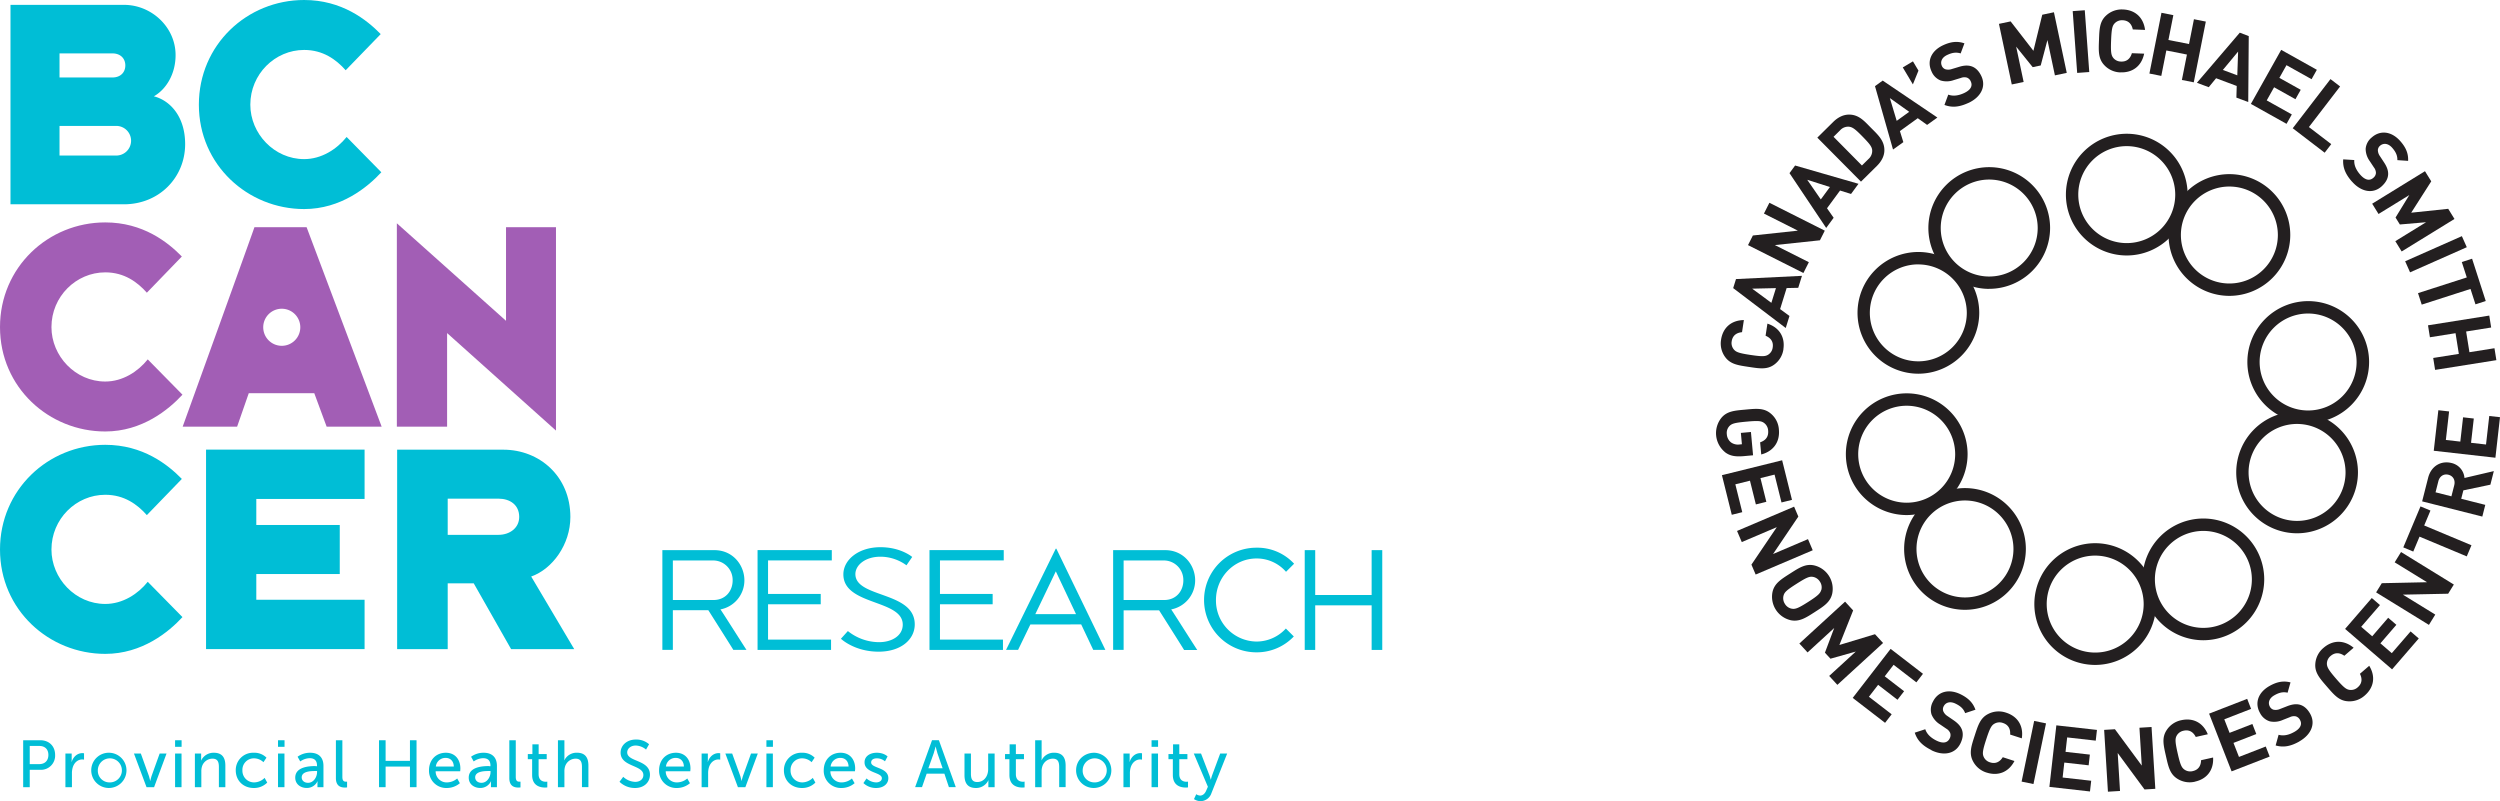 <svg id="Layer_1" data-name="Layer 1" xmlns="http://www.w3.org/2000/svg" xmlns:xlink="http://www.w3.org/1999/xlink" viewBox="0 0 1454.14 466"><defs><style>.cls-1{fill:none;}.cls-2{fill:#231f20;}.cls-3{clip-path:url(#clip-path);}.cls-4{fill:#00bed6;}.cls-5{clip-path:url(#clip-path-4);}.cls-6{fill:#a25eb5;}</style><clipPath id="clip-path" transform="translate(-8 -127)"><rect class="cls-1" x="1006.14" y="132.51" width="455.96" height="454.99"/></clipPath><clipPath id="clip-path-4" transform="translate(-8 -127)"><rect class="cls-1" x="8" y="127.01" width="804" height="465.99"/></clipPath></defs><title>BCCancer_CMSGSC_Logo_Feb132020</title><path class="cls-2" d="M1245,212a28.2,28.2,0,1,0,28.24,28.2A28.25,28.25,0,0,0,1245,212Zm0,63.6a35.4,35.4,0,1,1,35.45-35.4,35.47,35.47,0,0,1-35.45,35.4Z" transform="translate(-8 -127)"/><path class="cls-2" d="M1304.69,235.5a28.2,28.2,0,1,0,28.24,28.19,28.24,28.24,0,0,0-28.24-28.19Zm0,63.59a35.4,35.4,0,1,1,35.46-35.4,35.46,35.46,0,0,1-35.46,35.4Z" transform="translate(-8 -127)"/><path class="cls-2" d="M1350.49,309.36a28.2,28.2,0,1,0,28.24,28.2,28.25,28.25,0,0,0-28.24-28.2Zm0,63.59A35.4,35.4,0,1,1,1386,337.56,35.47,35.47,0,0,1,1350.49,373Z" transform="translate(-8 -127)"/><path class="cls-2" d="M1344.06,373.59a28.2,28.2,0,1,0,28.24,28.2,28.25,28.25,0,0,0-28.24-28.2Zm0,63.6a35.4,35.4,0,1,1,35.46-35.4,35.47,35.47,0,0,1-35.46,35.4Z" transform="translate(-8 -127)"/><path class="cls-2" d="M1289.57,435.81A28.2,28.2,0,1,0,1317.81,464a28.24,28.24,0,0,0-28.24-28.19Zm0,63.59A35.4,35.4,0,1,1,1325,464a35.47,35.47,0,0,1-35.45,35.4Z" transform="translate(-8 -127)"/><path class="cls-2" d="M1226.64,450.17a28.2,28.2,0,1,0,28.24,28.19,28.25,28.25,0,0,0-28.24-28.19Zm0,63.59a35.4,35.4,0,1,1,35.45-35.4,35.47,35.47,0,0,1-35.45,35.4Z" transform="translate(-8 -127)"/><path class="cls-2" d="M1150.9,418.11a28.2,28.2,0,1,0,28.24,28.19,28.24,28.24,0,0,0-28.24-28.19Zm0,63.59a35.4,35.4,0,1,1,35.45-35.4,35.47,35.47,0,0,1-35.45,35.4Z" transform="translate(-8 -127)"/><path class="cls-2" d="M1117,363a28.2,28.2,0,1,0,28.24,28.19A28.25,28.25,0,0,0,1117,363Zm0,63.59a35.4,35.4,0,1,1,35.46-35.4,35.47,35.47,0,0,1-35.46,35.4Z" transform="translate(-8 -127)"/><path class="cls-2" d="M1123.79,280.77A28.2,28.2,0,1,0,1152,309a28.25,28.25,0,0,0-28.24-28.2Zm0,63.6a35.4,35.4,0,1,1,35.45-35.4,35.47,35.47,0,0,1-35.45,35.4Z" transform="translate(-8 -127)"/><g class="cls-3"><path class="cls-2" d="M1165,231.44a28.2,28.2,0,1,0,28.24,28.19A28.24,28.24,0,0,0,1165,231.44Zm0,63.59a35.4,35.4,0,1,1,35.45-35.4A35.47,35.47,0,0,1,1165,295Z" transform="translate(-8 -127)"/><path class="cls-2" d="M1011.22,389.87a14.27,14.27,0,0,1-2-19.78c3.3-4,7.81-4.27,14-4.84s10.69-1.08,14.66,2.22a13.11,13.11,0,0,1,4.82,9.31c.77,8.32-4.3,13.05-10.27,14.56l-.64-7.06c3.3-1.11,5-3.35,4.66-6.93a5.9,5.9,0,0,0-2.33-4.31c-1.64-1.22-3.34-1.42-10.25-.79s-8.6,1.14-10,2.64a5.84,5.84,0,0,0-1.46,4.66,6.59,6.59,0,0,0,2.48,4.8,6.93,6.93,0,0,0,4.94,1.18l1.36-.13-.6-6.6,5.85-.53,1.24,13.55-5.24.48c-5.2.48-8.42-.15-11.27-2.43Z" transform="translate(-8 -127)"/></g><polygon class="cls-2" points="1001.57 276.39 1036.59 267.72 1042.32 290.75 1036.22 292.26 1032.19 276.06 1023.98 278.09 1027.41 291.89 1021.31 293.4 1017.88 279.6 1009.37 281.71 1013.4 297.91 1007.3 299.43 1001.57 276.39 1001.57 276.39"/><polygon class="cls-2" points="1018.73 328.42 1033.49 306.62 1013.12 315.3 1010.36 308.83 1043.55 294.7 1046.01 300.47 1031.3 322.25 1051.62 313.59 1054.38 320.06 1021.19 334.19 1018.73 328.42 1018.73 328.42"/><path class="cls-2" d="M1067.38,470.19a5.84,5.84,0,0,0-.8-4.84,6,6,0,0,0-4.07-2.81c-2-.33-3.62.27-9.48,4s-7.07,4.91-7.62,6.88a6,6,0,0,0,.82,4.88,5.87,5.87,0,0,0,4,2.76c2,.34,3.65-.21,9.5-3.94s7-5,7.6-6.92Zm-17.89,17.54A14,14,0,0,1,1039,471.3c1.12-5,5-7.36,10.24-10.71s9-5.84,14-4.72a14,14,0,0,1,10.48,16.43c-1.12,5-5,7.4-10.21,10.75s-9,5.8-14.08,4.68Z" transform="translate(-8 -127)"/><polygon class="cls-2" points="1063.95 393.17 1079.44 378.98 1064.7 383.14 1061.48 379.64 1066.87 365.29 1051.38 379.49 1046.61 374.31 1073.2 349.95 1077.89 355.06 1069.89 375.16 1090.6 368.89 1095.3 374 1068.71 398.35 1063.95 393.17 1063.95 393.17"/><polygon class="cls-2" points="1077.64 405.94 1099.69 377.42 1118.51 391.92 1114.67 396.89 1101.43 386.69 1096.26 393.38 1107.53 402.06 1103.69 407.03 1092.42 398.34 1087.06 405.27 1100.3 415.48 1096.46 420.44 1077.64 405.94 1077.64 405.94"/><path class="cls-2" d="M1131.41,563.28c-4.9-2.43-8.11-5.32-9.68-10.12l6.11-2c1,3,3.46,5.11,6.46,6.59,3.72,1.85,6.42,1.43,7.7-1.15a4,4,0,0,0,.35-3.22,5.39,5.39,0,0,0-2.29-2.55l-3.64-2.48a12.2,12.2,0,0,1-4.93-5.78,9.5,9.5,0,0,1,.84-7.49c2.86-5.76,9.13-7.67,16.13-4.21,4.44,2.21,7.13,4.89,8.57,8.94l-6,2c-1.07-3-3.39-4.45-5.52-5.5-3.36-1.67-5.92-.62-7,1.6a3.47,3.47,0,0,0-.19,2.78,6.22,6.22,0,0,0,2.36,2.76l3.55,2.43c2.74,1.87,4.2,3.61,4.93,5.55.91,2.49.51,5.23-.91,8.09-3.11,6.25-10.08,7.2-16.85,3.85Z" transform="translate(-8 -127)"/><path class="cls-2" d="M1163.53,576.38a13.27,13.27,0,0,1-8-6.75c-2.34-4.59-.85-8.85,1.07-14.77s3.22-10.23,7.82-12.57a13.29,13.29,0,0,1,10.48-.75c6.41,2.07,10.23,7.36,9.1,14.92l-6.79-2.2c.22-3-.83-5.65-4.21-6.74a5.87,5.87,0,0,0-4.87.39c-1.77,1-2.68,2.53-4.83,9.13s-2.29,8.35-1.46,10.22a5.82,5.82,0,0,0,3.71,3.17c3.38,1.09,5.8-.46,7.37-3l6.8,2.21c-3.54,6.78-9.79,8.79-16.16,6.73Z" transform="translate(-8 -127)"/><polygon class="cls-2" points="1175.88 454.62 1183.18 419.33 1190.08 420.76 1182.78 456.04 1175.88 454.62 1175.88 454.62"/><polygon class="cls-2" points="1192.04 457.7 1196.09 421.9 1219.7 424.56 1219 430.8 1202.38 428.92 1201.43 437.32 1215.58 438.92 1214.88 445.15 1200.72 443.55 1199.74 452.25 1216.36 454.13 1215.65 460.36 1192.04 457.7 1192.04 457.7"/><polygon class="cls-2" points="1247.38 459.2 1231.77 438 1233.12 460.07 1226.09 460.5 1223.89 424.54 1230.16 424.16 1245.77 445.31 1244.42 423.29 1251.46 422.86 1253.65 458.82 1247.38 459.2 1247.38 459.2"/><path class="cls-2" d="M1284.82,581.65a13.3,13.3,0,0,1-10.36-1.7c-4.37-2.75-5.27-7.16-6.64-13.23s-2.48-10.44.27-14.8a13.29,13.29,0,0,1,8.62-6c6.57-1.49,12.56,1.09,15.47,8.17l-7,1.57c-1.33-2.65-3.6-4.42-7.06-3.64a5.87,5.87,0,0,0-4,2.82c-1,1.79-1,3.55.53,10.31s2.31,8.35,4,9.53a5.8,5.8,0,0,0,4.81.83c3.46-.78,4.75-3.36,4.8-6.33l7-1.57c.43,7.63-3.91,12.55-10.43,14Z" transform="translate(-8 -127)"/><polygon class="cls-2" points="1298.02 448.67 1284.93 415.1 1307.08 406.49 1309.36 412.33 1293.77 418.39 1296.84 426.27 1310.11 421.11 1312.39 426.96 1299.12 432.11 1302.31 440.27 1317.89 434.21 1320.17 440.06 1298.02 448.67 1298.02 448.67"/><path class="cls-2" d="M1345.46,558.26c-4.77,2.69-9,3.72-13.82,2.34l1.72-6.21c3.11.86,6.18,0,9.09-1.64,3.61-2,4.78-4.51,3.35-7a4,4,0,0,0-2.46-2.09,5.37,5.37,0,0,0-3.41.47l-4.09,1.61a12.2,12.2,0,0,1-7.56.85,9.55,9.55,0,0,1-5.74-4.89c-3.17-5.59-1.25-11.86,5.54-15.7,4.32-2.44,8.05-3.15,12.21-2.08l-1.7,6c-3.06-.77-5.59.31-7.67,1.48-3.26,1.85-3.82,4.55-2.6,6.71a3.52,3.52,0,0,0,2.2,1.72,6.23,6.23,0,0,0,3.61-.42l4-1.56c3.09-1.23,5.35-1.46,7.38-1,2.57.63,4.62,2.5,6.19,5.27,3.45,6.08.33,12.38-6.24,16.1Z" transform="translate(-8 -127)"/><path class="cls-2" d="M1383.47,531.54a13.25,13.25,0,0,1-9.94,3.36c-5.15-.37-8-3.85-12.09-8.56s-7.1-8.05-6.73-13.19a13.26,13.26,0,0,1,4.79-9.33c5.1-4.4,11.6-4.93,17.5-.05l-5.41,4.66c-2.43-1.72-5.26-2.21-7.95.1a5.83,5.83,0,0,0-2.19,4.36c0,2,.78,3.61,5.32,8.86s6,6.28,8,6.54a5.83,5.83,0,0,0,4.64-1.53c2.68-2.31,2.6-5.19,1.25-7.84l5.41-4.66c4,6.54,2.47,12.92-2.6,17.28Z" transform="translate(-8 -127)"/><polygon class="cls-2" points="1391.36 389.34 1364.04 365.81 1379.56 347.84 1384.32 351.94 1373.4 364.58 1379.81 370.1 1389.1 359.33 1393.86 363.43 1384.57 374.2 1391.2 379.91 1402.13 367.27 1406.89 371.36 1391.36 389.34 1391.36 389.34"/><polygon class="cls-2" points="1423.99 345.34 1397.64 345.88 1416.49 357.48 1412.8 363.47 1382.08 344.56 1385.38 339.22 1411.69 338.65 1392.88 327.08 1396.58 321.09 1427.29 340 1423.99 345.34 1423.99 345.34"/><polygon class="cls-2" points="1410.05 305.65 1437.54 317.15 1434.81 323.63 1407.33 312.14 1403.69 320.82 1397.89 318.39 1407.9 294.55 1413.69 296.97 1410.05 305.65 1410.05 305.65"/><g class="cls-3"><path class="cls-2" d="M1426.28,406.93l-1.63,6.42,9.23,2.34,1.64-6.42c.76-3-.66-5.44-3.36-6.13s-5.12.79-5.88,3.79Zm30.23,2-15.68,3.29-1.25,4.9,14,3.54-1.73,6.81-35-8.85,3.48-13.69c1.81-7.11,7.74-10.1,13.59-8.62a9.7,9.7,0,0,1,7.56,8.71l17.07-4-2,7.89Z" transform="translate(-8 -127)"/><polygon class="cls-2" points="1451.47 266.24 1415.61 262.19 1418.28 238.61 1424.53 239.32 1422.65 255.91 1431.06 256.86 1432.66 242.73 1438.9 243.44 1437.3 257.56 1446.01 258.55 1447.89 241.96 1454.14 242.66 1451.47 266.24 1451.47 266.24"/></g><path class="cls-2" d="M1045.35,330.07a13.3,13.3,0,0,1-5.36,9c-4.16,3.05-8.6,2.28-14.76,1.35s-10.64-1.51-13.71-5.65a13.3,13.3,0,0,1-2.45-10.2c1-6.65,5.61-11.28,13.26-11.4l-1.07,7.05c-3,.27-5.44,1.74-6,5.24a5.8,5.8,0,0,0,1.18,4.73c1.3,1.58,2.94,2.24,9.81,3.27s8.63.9,10.34-.23a5.78,5.78,0,0,0,2.52-4.17c.54-3.5-1.4-5.63-4.15-6.77l1.07-7.05c7.28,2.38,10.29,8.21,9.29,14.81Z" transform="translate(-8 -127)"/><path class="cls-2" d="M1027.15,294.9l11.18,8.24,2.66-8.56-13.84.32Zm26.79-.49-6.73.14-3.8,12.23,5.45,4-2.18,7-30.57-23.2,1.64-5.26,38.37-1.88-2.18,7Z" transform="translate(-8 -127)"/><polygon class="cls-2" points="1058.57 139.77 1032.36 142.55 1052.13 152.51 1048.96 158.79 1016.74 142.57 1019.57 136.97 1045.74 134.16 1026.01 124.22 1029.18 117.94 1061.4 134.17 1058.57 139.77 1058.57 139.77"/><path class="cls-2" d="M1059.19,231.58l7.89,11.42,5.3-7.22-13.19-4.2Zm25.49,8.24-6.41-2-7.58,10.32,3.86,5.53-4.34,5.91-21.34-31.87,3.26-4.44L1089,233.91l-4.34,5.91Z" transform="translate(-8 -127)"/><path class="cls-2" d="M1083.59,200.71a6.3,6.3,0,0,0-5.32,2.12l-3.78,3.74L1091,223.26l3.78-3.74a6.28,6.28,0,0,0,2.18-5.29c-.21-2.07-1.88-4-5.73-7.93s-5.6-5.36-7.68-5.59Zm20.47,13.67c0,3.36-1.69,6.5-4.35,9.13l-9.26,9.15-25.39-25.6,9.26-9.15c2.67-2.63,5.83-4.26,9.2-4.25,5.73,0,8.94,3.84,12.75,7.69s7.81,7.3,7.79,13Z" transform="translate(-8 -127)"/><path class="cls-2" d="M1107.23,184l4,13.29,7.27-5.25-11.26-8Zm21.71,15.67-5.46-3.92-10.39,7.49,2,6.44-6,4.3-10.49-36.88,4.48-3.23,31.81,21.5-6,4.3Z" transform="translate(-8 -127)"/><polygon class="cls-2" points="1112.64 49.08 1106.76 39.21 1112.68 35.69 1115.89 41.08 1112.64 49.08 1112.64 49.08"/><path class="cls-2" d="M1153,186.83c-5,2.3-9.23,3-14,1.21l2.22-6c3,1.11,6.15.5,9.19-.9,3.77-1.75,5.13-4.11,3.92-6.72a4,4,0,0,0-2.29-2.29,5.39,5.39,0,0,0-3.43.19l-4.21,1.28a12.22,12.22,0,0,1-7.6.22,9.51,9.51,0,0,1-5.33-5.34c-2.71-5.83-.28-11.92,6.8-15.19,4.51-2.08,8.29-2.49,12.35-1.08l-2.2,5.87c-3-1-5.59-.15-7.75.85-3.41,1.57-4.19,4.22-3.15,6.47a3.52,3.52,0,0,0,2.06,1.9,6.23,6.23,0,0,0,3.63-.12l4.12-1.24c3.18-1,5.45-1,7.42-.36,2.52.84,4.4,2.87,5.75,5.76,2.93,6.34-.69,12.36-7.54,15.53Z" transform="translate(-8 -127)"/><polygon class="cls-2" points="1195.25 43.84 1190.9 23.29 1186.99 38.08 1182.33 39.06 1172.71 27.13 1177.06 47.67 1170.16 49.13 1162.7 13.88 1169.5 12.45 1182.75 29.56 1187.89 8.57 1194.68 7.13 1202.14 42.38 1195.25 43.84 1195.25 43.84"/><g class="cls-3"><polygon class="cls-2" points="1208.2 42.41 1205.6 6.47 1212.62 5.96 1215.23 41.9 1208.2 42.41 1208.2 42.41"/><path class="cls-2" d="M1241.46,169.12a13.29,13.29,0,0,1-9.57-4.32c-3.5-3.78-3.23-8.27-3-14.49s.31-10.73,4.1-14.23a13.29,13.29,0,0,1,9.87-3.57c6.74.26,11.85,4.3,12.83,11.89l-7.14-.28c-.6-2.91-2.33-5.2-5.88-5.34a5.87,5.87,0,0,0-4.58,1.7c-1.43,1.47-1.89,3.17-2.16,10.1s.07,8.66,1.38,10.23a5.82,5.82,0,0,0,4.44,2c3.54.14,5.45-2,6.27-4.87l7.14.27c-1.56,7.49-7,11.12-13.71,10.87Z" transform="translate(-8 -127)"/></g><polygon class="cls-2" points="1269.11 46.52 1272.04 31.73 1260.06 29.36 1257.13 44.15 1250.22 42.78 1257.23 7.44 1264.14 8.81 1261.28 23.25 1273.26 25.62 1276.12 11.18 1283.03 12.55 1276.02 47.89 1269.11 46.52 1269.11 46.52"/><path class="cls-2" d="M1309.81,157l-8.87,10.68,8.4,3.14.47-13.82Zm-1,26.73L1309,177l-12-4.49-4.28,5.21-6.88-2.57L1310.79,146,1316,148l-.3,38.35-6.89-2.57Z" transform="translate(-8 -127)"/><polygon class="cls-2" points="1309.24 60.44 1326.87 29 1347.61 40.6 1344.54 46.07 1329.94 37.91 1325.81 45.29 1338.23 52.23 1335.16 57.71 1322.74 50.76 1318.45 58.4 1333.05 66.56 1329.98 72.03 1309.24 60.44 1309.24 60.44"/><polygon class="cls-2" points="1333.58 74.6 1355.54 46.01 1361.13 50.29 1342.99 73.9 1355.98 83.84 1352.16 88.82 1333.58 74.6 1333.58 74.6"/><path class="cls-2" d="M1376.09,232.69c-3.62-4.09-5.5-8-5.15-13l6.44.4c-.2,3.22,1.27,6,3.49,8.54,2.75,3.11,5.4,3.74,7.57,1.83a4,4,0,0,0,1.54-2.84,5.39,5.39,0,0,0-1.17-3.23l-2.42-3.66a12.21,12.21,0,0,1-2.39-7.21,9.52,9.52,0,0,1,3.61-6.63c4.82-4.25,11.36-3.66,16.52,2.18,3.29,3.72,4.76,7.21,4.56,11.5l-6.25-.42c.12-3.15-1.46-5.4-3-7.18-2.48-2.81-5.24-2.8-7.11-1.16a3.49,3.49,0,0,0-1.23,2.5,6.21,6.21,0,0,0,1.15,3.44l2.36,3.59c1.84,2.77,2.53,4.93,2.47,7-.09,2.65-1.5,5-3.89,7.15-5.24,4.62-12.07,2.87-17.06-2.79Z" transform="translate(-8 -127)"/><polygon class="cls-2" points="1393.25 140.28 1411.15 129.26 1395.89 130.57 1393.38 126.53 1401.39 113.45 1383.49 124.47 1379.79 118.49 1410.5 99.58 1414.15 105.48 1402.49 123.72 1424.02 121.46 1427.66 127.36 1396.94 146.27 1393.25 140.28 1393.25 140.28"/><polygon class="cls-2" points="1398.97 151.97 1431.96 137.36 1434.82 143.79 1401.83 158.4 1398.97 151.97 1398.97 151.97"/><polygon class="cls-2" points="1436.98 168.06 1408.61 177.19 1406.45 170.5 1434.82 161.37 1431.92 152.41 1437.9 150.48 1445.85 175.09 1439.87 177.02 1436.98 168.06 1436.98 168.06"/><polygon class="cls-2" points="1415.29 208.21 1430.2 205.84 1428.28 193.8 1413.37 196.17 1412.26 189.22 1447.9 183.56 1449 190.5 1434.44 192.82 1436.36 204.86 1450.92 202.55 1452.03 209.49 1416.39 215.15 1415.29 208.21 1415.29 208.21"/><path class="cls-4" d="M423.57,447c10.71,0,17.41,8.7,17.41,17.58a17.18,17.18,0,0,1-13.93,16.89C428.1,482.83,440.81,503,442.2,505h-7.66c-1.13-1.91-13.23-21-14.54-23.07H399.37V505h-6.1V447ZM423,476c7.05,0,11.15-5.31,11.15-11.4A11.34,11.34,0,0,0,422.78,453H399.37v23Z" transform="translate(-8 -127)"/><polygon class="cls-4" points="440.64 319.97 483.82 319.97 483.82 325.97 446.74 325.97 446.74 345.47 477.38 345.47 477.38 351.48 446.74 351.48 446.74 372.03 483.39 372.03 483.39 378.03 440.64 378.03 440.64 319.97 440.64 319.97 440.64 319.97"/><path class="cls-4" d="M501.21,494.09a29.15,29.15,0,0,0,18.1,6.43c7.58,0,13.78-3.84,13.78-10.19,0-14.8-34.54-11-34.54-29.25,0-8.44,8.76-15.8,21.55-15.8,12,0,18.49,5.68,18.49,5.68l-3.34,4.85a25.73,25.73,0,0,0-15.15-5c-8.86,0-14.56,4.93-14.56,10.11,0,14,34.53,9.94,34.53,29.25,0,8.77-8,15.88-21,15.88-14.16,0-21.94-7.52-21.94-7.52l4-4.43Z" transform="translate(-8 -127)"/><polygon class="cls-4" points="540.64 319.97 583.83 319.97 583.83 325.97 546.74 325.97 546.74 345.47 577.38 345.47 577.38 351.48 546.74 351.48 546.74 372.03 583.38 372.03 583.38 378.03 540.64 378.03 540.64 319.97 540.64 319.97 540.64 319.97"/><path class="cls-4" d="M607.32,490.23,600.18,505h-7l28.9-58.85h.35L650.94,505h-7.05l-7-14.8Zm14.8-30.9-11.93,24.9h23.69l-11.76-24.9Z" transform="translate(-8 -127)"/><path class="cls-4" d="M685.76,447c10.71,0,17.41,8.7,17.41,17.58a17.18,17.18,0,0,1-13.93,16.89c1,1.39,13.76,21.59,15.15,23.59h-7.66c-1.13-1.91-13.23-21-14.54-23.07H661.56V505h-6.1V447Zm-.61,29c7.05,0,11.15-5.31,11.15-11.4A11.34,11.34,0,0,0,685,453H661.56v23Z" transform="translate(-8 -127)"/><g class="cls-5"><path class="cls-4" d="M760.55,497.2a29.67,29.67,0,0,1-21.77,9.23,30.43,30.43,0,1,1,0-60.86,29.08,29.08,0,0,1,21.94,9.32l-4.7,4.7a22.58,22.58,0,0,0-17.15-7.75c-13,0-23.6,10.8-23.6,24.2a23.85,23.85,0,0,0,23.6,24.12,23.08,23.08,0,0,0,17.06-7.58l4.62,4.62Z" transform="translate(-8 -127)"/><polygon class="cls-4" points="758.9 319.97 765 319.97 765 346.08 797.82 346.08 797.82 319.97 804 319.97 804 378.03 797.82 378.03 797.82 352.09 765 352.09 765 378.03 758.9 378.03 758.9 319.97 758.9 319.97 758.9 319.97"/></g><path class="cls-4" d="M21.48,557.57h10c5,0,8.58,3.36,8.58,8.55a8.24,8.24,0,0,1-8.58,8.65H25.3v10.1H21.48v-27.3Zm9.36,13.88c3.29,0,5.3-2.05,5.3-5.33s-2-5.23-5.27-5.23H25.3v10.56Z" transform="translate(-8 -127)"/><path class="cls-4" d="M46.05,565.3h3.64v3.41a13.64,13.64,0,0,1-.08,1.47h.08c.89-2.87,3.17-5.11,6.19-5.11a6.34,6.34,0,0,1,1,.08v3.71a5.19,5.19,0,0,0-1.08-.12c-2.4,0-4.6,1.71-5.49,4.61a11.78,11.78,0,0,0-.47,3.52v8H46.05V565.3Z" transform="translate(-8 -127)"/><path class="cls-4" d="M71.63,564.84a10.25,10.25,0,1,1-10.56,10.21,10.21,10.21,0,0,1,10.56-10.21Zm0,17.25a7,7,0,1,0-6.73-7,6.76,6.76,0,0,0,6.73,7Z" transform="translate(-8 -127)"/><path class="cls-4" d="M85.92,565.3h4l4.76,13.23c.39,1.08.62,2.67.66,2.67h.08s.31-1.59.69-2.67l4.76-13.23h4l-7.24,19.57H93.23L85.92,565.3Z" transform="translate(-8 -127)"/><path class="cls-4" d="M109.84,557.57h3.79v3.82h-3.79v-3.82Zm0,7.73h3.75v19.57h-3.75V565.3Z" transform="translate(-8 -127)"/><path class="cls-4" d="M121.37,565.3H125v2.59a13.41,13.41,0,0,1-.08,1.44H125a8,8,0,0,1,7.35-4.49c4.6,0,6.73,2.51,6.73,7.5v12.53h-3.76V573.19c0-2.74-.58-4.91-3.71-4.91a6.41,6.41,0,0,0-6.19,4.8,9.31,9.31,0,0,0-.31,2.63v9.16h-3.75V565.3Z" transform="translate(-8 -127)"/><path class="cls-4" d="M155.69,564.84A9.9,9.9,0,0,1,163,567.7l-1.77,2.63a8,8,0,0,0-5.42-2.24,6.67,6.67,0,0,0-6.81,7,6.77,6.77,0,0,0,6.92,7,8.88,8.88,0,0,0,6-2.63l1.51,2.74a10.72,10.72,0,0,1-7.82,3.14c-6.15,0-10.48-4.37-10.48-10.25a10.06,10.06,0,0,1,10.48-10.25Z" transform="translate(-8 -127)"/><path class="cls-4" d="M169.71,557.57h3.79v3.82h-3.79v-3.82Zm0,7.73h3.75v19.57h-3.75V565.3Z" transform="translate(-8 -127)"/><path class="cls-4" d="M191.54,572.65h.85v-.35c0-3.21-1.82-4.3-4.3-4.3a9.88,9.88,0,0,0-5.45,1.9l-1.55-2.74a12.27,12.27,0,0,1,7.31-2.32c4.95,0,7.74,2.71,7.74,7.66v12.37h-3.49V583a14.29,14.29,0,0,1,.08-1.55h-.08a6.76,6.76,0,0,1-6.26,3.87c-3.37,0-6.66-2.05-6.66-6,0-6.46,8.52-6.73,11.81-6.73Zm-4.34,9.67c3.17,0,5.22-3.32,5.22-6.23v-.62h-1c-2.83,0-7.93.19-7.93,3.72,0,1.58,1.23,3.13,3.67,3.13Z" transform="translate(-8 -127)"/><path class="cls-4" d="M203.38,557.57h3.76v21.31c0,2.36.92,2.78,2.08,2.78a5.81,5.81,0,0,0,.66,0V585a10.21,10.21,0,0,1-1.24.08c-2.12,0-5.26-.58-5.26-5.49v-22Z" transform="translate(-8 -127)"/><polygon class="cls-4" points="220.46 430.57 224.29 430.57 224.29 442.56 238.45 442.56 238.45 430.57 242.28 430.57 242.28 457.87 238.45 457.87 238.45 445.88 224.29 445.88 224.29 457.87 220.46 457.87 220.46 430.57 220.46 430.57 220.46 430.57"/><path class="cls-4" d="M267.31,564.84c5.54,0,8.47,4.1,8.47,9.16,0,.51-.11,1.63-.11,1.63H261.4a6.39,6.39,0,0,0,6.73,6.46,9.34,9.34,0,0,0,5.8-2.28l1.55,2.74a11.68,11.68,0,0,1-7.59,2.79,10,10,0,0,1-10.36-10.25c0-6.23,4.21-10.25,9.78-10.25Zm4.65,8c-.12-3.37-2.21-5-4.72-5a5.62,5.62,0,0,0-5.73,5Z" transform="translate(-8 -127)"/><path class="cls-4" d="M292.43,572.65h.85v-.35c0-3.21-1.82-4.3-4.29-4.3a9.93,9.93,0,0,0-5.46,1.9L282,567.16a12.27,12.27,0,0,1,7.31-2.32c4.95,0,7.73,2.71,7.73,7.66v12.37h-3.48V583a14.29,14.29,0,0,1,.08-1.55h-.08a6.76,6.76,0,0,1-6.26,3.87c-3.37,0-6.66-2.05-6.66-6,0-6.46,8.51-6.73,11.8-6.73Zm-4.33,9.67c3.17,0,5.22-3.32,5.22-6.23v-.62h-1c-2.82,0-7.93.19-7.93,3.72,0,1.58,1.24,3.13,3.68,3.13Z" transform="translate(-8 -127)"/><path class="cls-4" d="M304.28,557.57H308v21.31c0,2.36.93,2.78,2.09,2.78a5.81,5.81,0,0,0,.66,0V585a10.21,10.21,0,0,1-1.24.08c-2.12,0-5.26-.58-5.26-5.49v-22Z" transform="translate(-8 -127)"/><path class="cls-4" d="M317.55,568.59H315v-3h2.67v-5.65h3.64v5.65H326v3h-4.72v8.7c0,3.91,2.74,4.42,4.17,4.42a3.82,3.82,0,0,0,.89-.09V585a9.89,9.89,0,0,1-1.31.08c-2.51,0-7.51-.77-7.51-7.31v-9.13Z" transform="translate(-8 -127)"/><path class="cls-4" d="M332.53,557.57h3.76v10a15.6,15.6,0,0,1-.08,1.62h.08a7.88,7.88,0,0,1,7.23-4.37c4.6,0,6.73,2.51,6.73,7.5v12.53H346.5V573.19c0-2.74-.58-4.91-3.71-4.91a6.48,6.48,0,0,0-6.19,4.83,9.27,9.27,0,0,0-.31,2.6v9.16h-3.76v-27.3Z" transform="translate(-8 -127)"/><path class="cls-4" d="M370.5,578.84a10.78,10.78,0,0,0,7,2.94c2.55,0,4.72-1.43,4.72-4,0-5.92-13.24-4.65-13.24-13,0-4.25,3.68-7.62,8.82-7.62a11.21,11.21,0,0,1,7.74,2.74L383.77,563a9.65,9.65,0,0,0-6-2.36c-2.9,0-4.95,1.82-4.95,4,0,5.64,13.23,4.13,13.23,13,0,4.22-3.25,7.7-8.66,7.7a12.74,12.74,0,0,1-9.05-3.6l2.16-2.9Z" transform="translate(-8 -127)"/><path class="cls-4" d="M401.15,564.84c5.53,0,8.47,4.1,8.47,9.16,0,.51-.12,1.63-.12,1.63H395.23a6.4,6.4,0,0,0,6.73,6.46,9.31,9.31,0,0,0,5.8-2.28l1.55,2.74a11.64,11.64,0,0,1-7.58,2.79,10,10,0,0,1-10.37-10.25c0-6.23,4.22-10.25,9.79-10.25Zm4.64,8c-.11-3.37-2.2-5-4.72-5a5.61,5.61,0,0,0-5.72,5Z" transform="translate(-8 -127)"/><path class="cls-4" d="M416.1,565.3h3.63v3.41c0,.81-.07,1.47-.07,1.47h.07c.89-2.87,3.17-5.11,6.19-5.11a6.17,6.17,0,0,1,1,.08v3.71a5.15,5.15,0,0,0-1.07-.12c-2.41,0-4.61,1.71-5.5,4.61a11.78,11.78,0,0,0-.46,3.52v8H416.1V565.3Z" transform="translate(-8 -127)"/><path class="cls-4" d="M429.88,565.3h4l4.77,13.23c.38,1.08.61,2.67.65,2.67h.08s.31-1.59.7-2.67l4.76-13.23h3.94l-7.23,19.57h-4.33l-7.31-19.57Z" transform="translate(-8 -127)"/><path class="cls-4" d="M453.79,557.57h3.79v3.82h-3.79v-3.82Zm0,7.73h3.75v19.57h-3.75V565.3Z" transform="translate(-8 -127)"/><path class="cls-4" d="M474.49,564.84a9.9,9.9,0,0,1,7.35,2.86l-1.77,2.63a8,8,0,0,0-5.42-2.24,6.67,6.67,0,0,0-6.81,7,6.77,6.77,0,0,0,6.92,7,8.88,8.88,0,0,0,6-2.63l1.51,2.74a10.72,10.72,0,0,1-7.82,3.14c-6.15,0-10.48-4.37-10.48-10.25a10.06,10.06,0,0,1,10.48-10.25Z" transform="translate(-8 -127)"/><path class="cls-4" d="M496.94,564.84c5.53,0,8.47,4.1,8.47,9.16,0,.51-.12,1.63-.12,1.63H491a6.4,6.4,0,0,0,6.73,6.46,9.31,9.31,0,0,0,5.8-2.28l1.55,2.74a11.64,11.64,0,0,1-7.58,2.79,10,10,0,0,1-10.37-10.25c0-6.23,4.22-10.25,9.79-10.25Zm4.64,8c-.12-3.37-2.2-5-4.72-5a5.61,5.61,0,0,0-5.72,5Z" transform="translate(-8 -127)"/><path class="cls-4" d="M512.07,579.81a8.43,8.43,0,0,0,5.62,2.28c1.62,0,3.25-.85,3.25-2.44,0-3.59-10.07-2.86-10.07-9.24,0-3.56,3.18-5.57,7.09-5.57,4.29,0,6.3,2.16,6.3,2.16l-1.51,2.83a7.16,7.16,0,0,0-4.83-1.74c-1.63,0-3.21.69-3.21,2.39,0,3.52,10,2.75,10,9.17,0,3.25-2.78,5.69-7.07,5.69a10.53,10.53,0,0,1-7.43-2.86l1.81-2.67Z" transform="translate(-8 -127)"/><path class="cls-4" d="M557.31,577H547l-2.71,7.85h-4l9.83-27.3h4l9.82,27.3h-4L557.31,577Zm-5.14-15.7s-.62,2.47-1.08,3.87L548,573.85h8.28l-3-8.66c-.46-1.4-1-3.87-1-3.87Z" transform="translate(-8 -127)"/><path class="cls-4" d="M569,565.3h3.75V577c0,2.7.55,4.87,3.68,4.87,4,0,6.34-3.52,6.34-7.39V565.3h3.76v19.57h-3.64v-2.59a14.16,14.16,0,0,1,.07-1.43h-.07a7.89,7.89,0,0,1-7.19,4.49c-4.42,0-6.7-2.32-6.7-7.51V565.3Z" transform="translate(-8 -127)"/><path class="cls-4" d="M595.13,568.59h-2.55v-3h2.67v-5.65h3.64v5.65h4.71v3h-4.71v8.7c0,3.91,2.74,4.42,4.17,4.42a4.08,4.08,0,0,0,.9-.09V585a10.15,10.15,0,0,1-1.32.08c-2.52,0-7.51-.77-7.51-7.31v-9.13Z" transform="translate(-8 -127)"/><path class="cls-4" d="M610.11,557.57h3.76v10a15.6,15.6,0,0,1-.08,1.62h.08a7.88,7.88,0,0,1,7.23-4.37c4.6,0,6.73,2.51,6.73,7.5v12.53h-3.75V573.19c0-2.74-.58-4.91-3.71-4.91a6.48,6.48,0,0,0-6.19,4.83,8.92,8.92,0,0,0-.31,2.6v9.16h-3.76v-27.3Z" transform="translate(-8 -127)"/><path class="cls-4" d="M644.48,564.84a10.25,10.25,0,1,1-10.56,10.21c0-5.92,4.71-10.21,10.56-10.21Zm0,17.25a7,7,0,1,0-6.73-7,6.76,6.76,0,0,0,6.73,7Z" transform="translate(-8 -127)"/><path class="cls-4" d="M661.43,565.3h3.64v3.41c0,.81-.07,1.47-.07,1.47h.07c.89-2.87,3.17-5.11,6.19-5.11a6.56,6.56,0,0,1,1,.08v3.71a5.31,5.31,0,0,0-1.08-.12c-2.4,0-4.61,1.71-5.5,4.61a11.78,11.78,0,0,0-.46,3.52v8h-3.76V565.3Z" transform="translate(-8 -127)"/><path class="cls-4" d="M677.81,557.57h3.79v3.82h-3.79v-3.82Zm0,7.73h3.76v19.57h-3.76V565.3Z" transform="translate(-8 -127)"/><path class="cls-4" d="M690.19,568.59h-2.55v-3h2.67v-5.65h3.63v5.65h4.72v3h-4.72v8.7c0,3.91,2.75,4.42,4.18,4.42a3.93,3.93,0,0,0,.89-.09V585a10,10,0,0,1-1.32.08c-2.51,0-7.5-.77-7.5-7.31v-9.13Z" transform="translate(-8 -127)"/><path class="cls-4" d="M703.78,588.94a4.36,4.36,0,0,0,2.28.81c1.51,0,2.78-1.09,3.52-2.86l1-2.25-8.2-19.34h4.21l4.92,12.8c.38,1,.73,2.37.73,2.37h.08s.3-1.32.65-2.33l4.76-12.84h4.06l-9.17,23.1a6.72,6.72,0,0,1-6.34,4.6,6.86,6.86,0,0,1-3.79-1.2l1.32-2.86Z" transform="translate(-8 -127)"/><g class="cls-5"><path class="cls-4" d="M97.42,183c9.57,2.43,18.27,11.82,18.27,27.83,0,19.31-15,35-35.66,35H14.1v-116H80.21c15.82,0,29.92,12.87,29.92,29.23,0,11.13-5.58,20-12.71,24m-54.8-11h30.8c4.69,0,7.48-3,7.48-7s-2.79-7-7.48-7H42.62v13.92Zm0,45.41H75.33a8.62,8.62,0,1,0,0-17.23H42.62v17.23Z" transform="translate(-8 -127)"/><path class="cls-4" d="M209.09,167.88c-5.57-6.27-13.21-11.83-24.18-11.83-17,0-31.31,14.09-31.31,31.84,0,16.86,13.92,31.66,31.31,31.66,10.09,0,19-5.74,24.71-12.88L229.8,227.2c-8,8.7-23.49,21.4-44.89,21.4-32.7,0-61.24-25.57-61.24-60.71,0-34.81,28-60.89,61.24-60.89,21.92,0,36.36,11.48,44.53,19.83l-20.35,21Z" transform="translate(-8 -127)"/></g><path class="cls-4" d="M93.42,426.62c-5.56-6.27-13.21-11.83-24.19-11.83-17,0-31.3,14.09-31.3,31.84,0,16.87,13.92,31.66,31.3,31.66,10.1,0,19-5.74,24.71-12.88l20.19,20.53c-8,8.7-23.49,21.39-44.9,21.39C36.53,507.33,8,481.77,8,446.63c0-34.8,28-60.9,61.23-60.9,21.92,0,36.37,11.49,44.54,19.84L93.42,426.62Z" transform="translate(-8 -127)"/><polygon class="cls-4" points="119.85 377.55 119.85 261.52 212.06 261.52 212.06 290.22 149.08 290.22 149.08 305.36 197.62 305.36 197.62 333.89 149.08 333.89 149.08 348.85 212.06 348.85 212.06 377.55 119.85 377.55 119.85 377.55 119.85 377.55"/><path class="cls-4" d="M239,504.56v-116h61.76c21.05,0,39,15.49,39,39.15,0,16-10.44,30.27-22.79,34.63L342,504.56H305.28l-21.74-38.28H268.41v38.28Zm29.41-66.47H298c6.26,0,12-3.82,12-10.43,0-7-5.39-10.61-12-10.61H268.41v21Z" transform="translate(-8 -127)"/><path class="cls-6" d="M186.31,259.14H156c-.69,2.27-40.88,113.61-41.75,116.05h31.66l6.79-19.49h38.1L198,375.19h32l-43.65-116Zm-14.42,69a10.78,10.78,0,1,1,10.78-10.77,10.77,10.77,0,0,1-10.78,10.77" transform="translate(-8 -127)"/><path class="cls-6" d="M93.42,297.25c-5.56-6.26-13.21-11.83-24.19-11.83-17,0-31.3,14.09-31.3,31.84,0,16.87,13.92,31.66,31.3,31.66,10.1,0,19-5.74,24.71-12.88l20.19,20.53c-8,8.7-23.49,21.4-44.9,21.4C36.53,378,8,352.39,8,317.26c0-34.8,28-60.89,61.23-60.89,21.92,0,36.37,11.48,44.54,19.83L93.42,297.25Z" transform="translate(-8 -127)"/><polygon class="cls-6" points="230.83 248.19 230.83 129.88 294.33 186.6 294.33 132.15 323.39 132.15 323.39 250.45 260.06 193.73 260.06 248.19 230.83 248.19 230.83 248.19 230.83 248.19"/></svg>